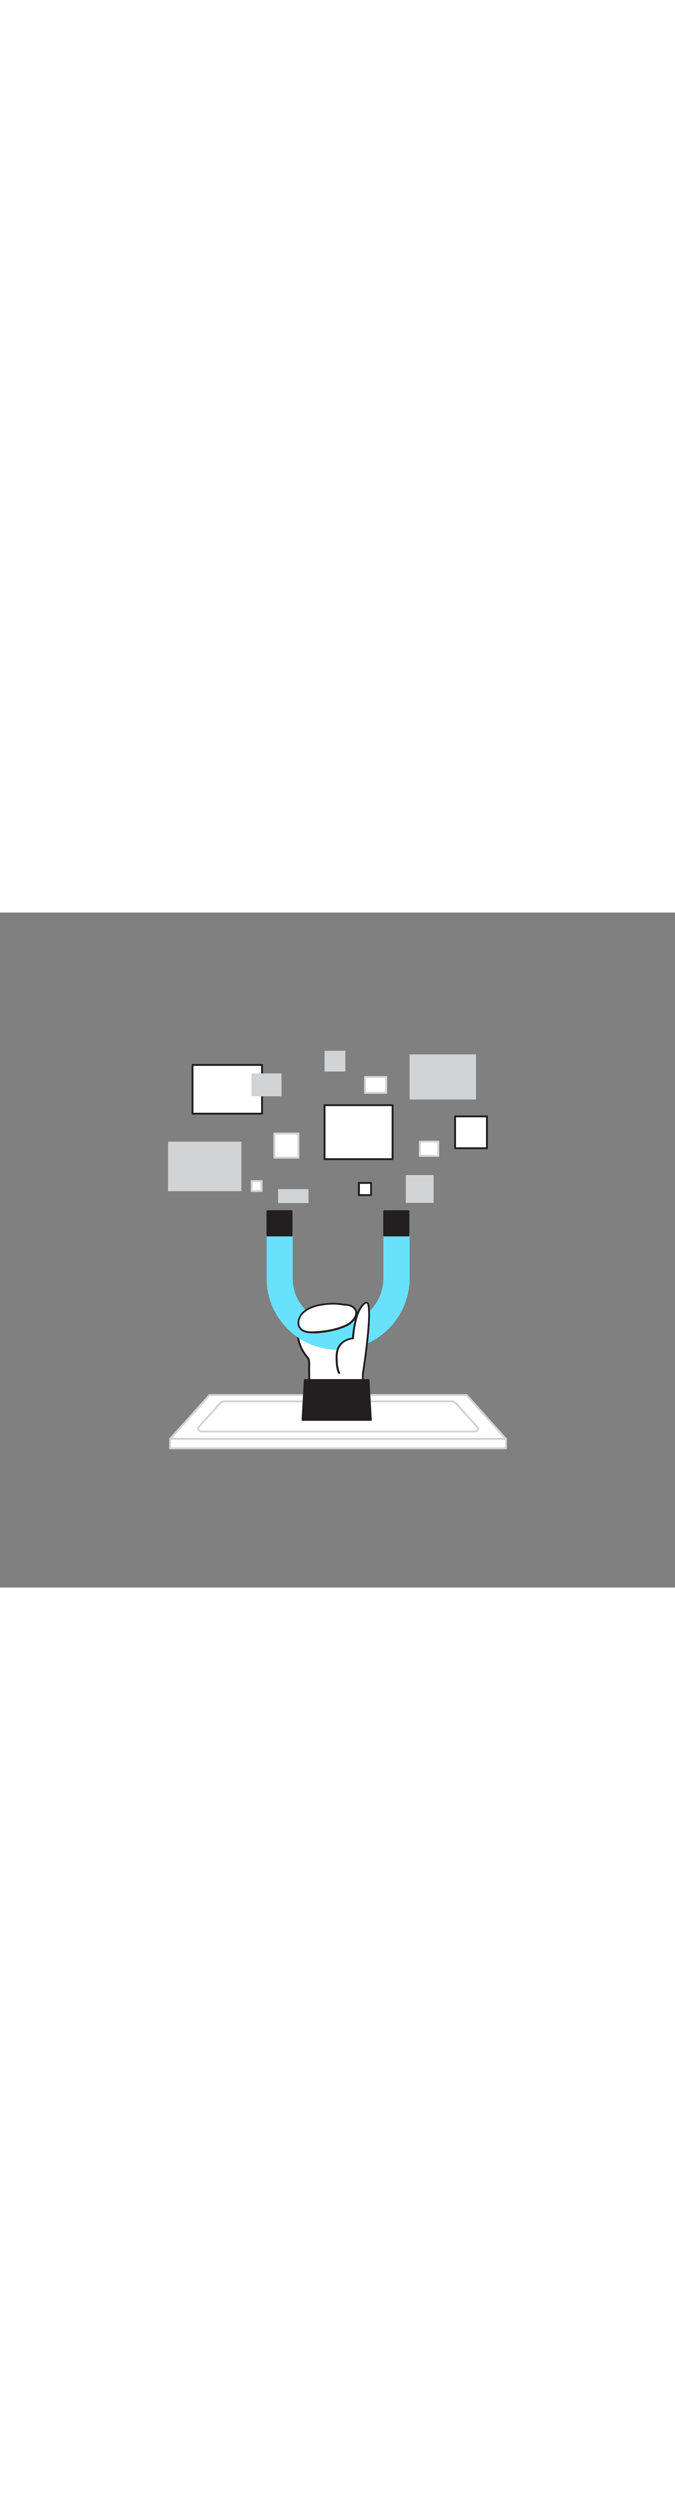 <svg version="1.1" id="Layer_1" xmlns="http://www.w3.org/2000/svg" xmlns:xlink="http://www.w3.org/1999/xlink" x="0px" y="0px" viewBox="0 0 500 500" style="width: 135px;" xml:space="preserve" data-imageid="data-collection-84" imageName="Recopilación de datos" class="illustrations_image">
<rect x="0" y="0" width="500" height="500" fill="#808080" stroke="none"/>
<style type="text/css">
	.st0_data-collection-84{fill:#FFFFFF;}
	.st1_data-collection-84{fill:#D1D3D4;}
	.st2_data-collection-84{fill:#231F20;}
	.st3_data-collection-84{fill:#68E1FD;}
</style>
<g id="Screen_data-collection-84">
	<polygon class="st0_data-collection-84" points="374.8,389.9 126,389.9 155.2,357.5 345.6,357.5 &#9;"/>
	<path class="st1_data-collection-84" d="M374.8,390.6H126c-0.4,0-0.7-0.3-0.7-0.7c0-0.2,0.1-0.4,0.2-0.5l29.2-32.5c0.1-0.1,0.3-0.2,0.5-0.2h190.5&#10;&#9;&#9;c0.2,0,0.4,0.1,0.5,0.2l29.1,32.5c0.3,0.3,0.2,0.7,0,1C375.1,390.6,375,390.7,374.8,390.6L374.8,390.6z M127.6,389.2h245.6&#10;&#9;&#9;l-27.9-31.1H155.5L127.6,389.2z"/>
	<path class="st0_data-collection-84" d="M163,363.5l-15.9,17.7c-1.3,1.4,0.1,3.3,2.4,3.3h201.7c2.3,0,3.7-1.9,2.4-3.3l-15.9-17.7&#10;&#9;&#9;c-0.9-0.9-2.2-1.4-3.5-1.4H166.5C165.2,362,163.9,362.5,163,363.5z"/>
	<path class="st1_data-collection-84" d="M351.2,385.1H149.6c-1.4,0.1-2.7-0.7-3.4-1.9c-0.4-0.9-0.2-1.9,0.5-2.5l15.8-17.7c1.1-1.1,2.5-1.6,4-1.6h167.8&#10;&#9;&#9;c1.5,0,3,0.5,4,1.6l15.8,17.7c0.7,0.7,0.9,1.7,0.5,2.5C354,384.5,352.7,385.2,351.2,385.1z M163,363.5l0.5,0.5l-15.9,17.7&#10;&#9;&#9;c-0.3,0.3-0.4,0.7-0.2,1c0.4,0.7,1.3,1.1,2.1,1.1h201.7c0.9,0.1,1.7-0.3,2.1-1.1c0.1-0.3,0.1-0.7-0.2-1l-15.9-17.7&#10;&#9;&#9;c-0.8-0.8-1.9-1.2-3-1.2H166.5c-1.1,0-2.2,0.4-3,1.2L163,363.5z"/>
	<rect x="126" y="389.9" class="st0_data-collection-84" width="248.8" height="7"/>
	<path class="st1_data-collection-84" d="M374.8,397.6H126c-0.4,0-0.7-0.3-0.7-0.7l0,0v-7c0-0.4,0.3-0.7,0.7-0.7h0h248.8c0.4,0,0.7,0.3,0.7,0.7v0v7&#10;&#9;&#9;C375.5,397.3,375.2,397.6,374.8,397.6L374.8,397.6z M126.7,396.2h247.4v-5.6H126.7L126.7,396.2z"/>
</g>
<g id="Hand_magnet_data-collection-84">
	<path class="st0_data-collection-84" d="M228,330c-5.5-6.5-7.2-12.1-8-20.7c-0.3-1.8-0.1-3.7,0.3-5.4c0.9-2.7,3.4-4.6,6-6c4.8-2.5,10.2-3.6,15.7-3.1&#10;&#9;&#9;c5.9,0.5,10.4,3.8,15.5,6.5c4.4,2.3,10,4.9,11.1,10c0.8,3.5,0.1,21.7,0.1,25.3c0,11.9,0,34.8,0,34.8h-39.5l-0.4-34.8&#10;&#9;&#9;C228.9,336.5,229.4,331.6,228,330z"/>
	<path class="st2_data-collection-84" d="M268.8,372h-39.5c-0.4,0-0.7-0.3-0.7-0.7c0,0,0,0,0,0l-0.4-34.8c0.2-1.9,0.2-5.1-0.7-6.1l0,0&#10;&#9;&#9;c-5.9-7-7.5-13-8.2-21.1c-0.3-1.9-0.1-3.9,0.4-5.7c0.9-2.5,3-4.6,6.3-6.4c5-2.6,10.5-3.7,16.1-3.2c4.8,0.4,8.6,2.5,12.6,4.8&#10;&#9;&#9;c1,0.6,2.1,1.2,3.1,1.7l0.8,0.4c4.2,2.2,9.5,5,10.7,10.1c0.6,2.7,0.4,14.2,0.2,21c0,2-0.1,3.6-0.1,4.4c0,11.9,0,34.8,0,34.8&#10;&#9;&#9;C269.5,371.7,269.2,372,268.8,372L268.8,372z M230,370.6h38.1c0-3.9,0-23.5,0-34.1c0-0.8,0-2.4,0.1-4.4c0.1-6.3,0.4-18.1-0.2-20.7&#10;&#9;&#9;c-1-4.5-5.8-7-10-9.1l-0.8-0.4c-1.1-0.6-2.1-1.2-3.2-1.8c-3.9-2.2-7.6-4.3-12-4.6c-5.3-0.4-10.6,0.6-15.3,3.1&#10;&#9;&#9;c-3,1.6-4.9,3.5-5.6,5.6c-0.5,1.7-0.6,3.4-0.3,5.1c0.7,8,2.2,13.6,7.9,20.3l0,0c1.5,1.8,1,6.5,1,7.1L230,370.6z"/>
	<polygon class="st2_data-collection-84" points="274.7,375.8 224.2,375.8 225.9,346.3 273,346.3 &#9;"/>
	<path class="st2_data-collection-84" d="M274.7,376.5h-50.6c-0.4,0-0.7-0.3-0.7-0.7c0,0,0,0,0,0l1.7-29.5c0-0.4,0.3-0.7,0.7-0.7H273&#10;&#9;&#9;c0.4,0,0.7,0.3,0.7,0.7l1.7,29.5c0,0.2-0.1,0.4-0.2,0.5C275.1,376.4,274.9,376.5,274.7,376.5z M224.9,375.1H274l-1.6-28.1h-45.8&#10;&#9;&#9;L224.9,375.1z"/>
	<path class="st3_data-collection-84 targetColor" d="M302.6,221.2V271c0,28.8-23.4,52.2-52.2,52.3c-28.8,0-52.2-23.4-52.3-52.2c0,0,0,0,0,0v-49.8h17.9V271&#10;&#9;&#9;c0,18.9,15.3,34.3,34.3,34.3s34.3-15.3,34.3-34.3c0,0,0,0,0,0v-49.8H302.6z" style="fill: rgb(104, 225, 253);"/>
	<path class="st3_data-collection-84 targetColor" d="M250.4,323.9c-29.2,0-52.9-23.7-52.9-52.9v-49.8c0-0.4,0.3-0.7,0.7-0.7h17.9c0.4,0,0.7,0.3,0.7,0.7V271&#10;&#9;&#9;c0,18.5,15,33.6,33.6,33.6s33.6-15,33.6-33.6v-49.8c0-0.4,0.3-0.7,0.7-0.7l0,0h18c0.4,0,0.7,0.3,0.7,0.7c0,0,0,0,0,0V271&#10;&#9;&#9;C303.3,300.2,279.6,323.9,250.4,323.9z M198.9,221.9V271c0,28.5,23.1,51.6,51.6,51.6S302,299.5,302,271v-49.1h-16.6V271&#10;&#9;&#9;c0.8,19.3-14.2,35.6-33.5,36.4c-19.3,0.8-35.6-14.2-36.4-33.5c0-1,0-1.9,0-2.9v-49.1L198.9,221.9z" style="fill: rgb(104, 225, 253);"/>
	<polygon class="st2_data-collection-84" points="216.1,239.2 216.1,221.2 198.2,221.2 198.2,239.2 207.2,239.2 &#9;"/>
	<path class="st2_data-collection-84" d="M216.1,239.9h-18c-0.4,0-0.7-0.3-0.7-0.7v-18c0-0.4,0.3-0.7,0.7-0.7h17.9c0.4,0,0.7,0.3,0.7,0.7v18&#10;&#9;&#9;C216.8,239.6,216.5,239.9,216.1,239.9z M198.9,238.5h16.6v-16.6h-16.6L198.9,238.5z"/>
	<rect x="284.7" y="221.2" class="st2_data-collection-84" width="18" height="18"/>
	<path class="st2_data-collection-84" d="M302.6,239.9h-18c-0.4,0-0.7-0.3-0.7-0.7c0,0,0,0,0,0v-18c0-0.4,0.3-0.7,0.7-0.7l0,0h18c0.4,0,0.7,0.3,0.7,0.7&#10;&#9;&#9;c0,0,0,0,0,0v18C303.3,239.6,303,239.9,302.6,239.9L302.6,239.9z M285.4,238.5H302v-16.6h-16.6V238.5z"/>
	<path class="st0_data-collection-84" d="M242.2,289.9c-7.1,0.7-14.9,2.5-19,8.1c-2.1,2.8-3,6.9-0.9,9.7c2.3,3.2,7,3.5,11,3.2&#10;&#9;&#9;c8.1-0.5,16.2-1.8,23.5-5.2c5.2-2.5,11.1-9.9,4-14.1c-1.9-1.1-4.4-1-6.5-1.3C250.2,289.7,246.2,289.6,242.2,289.9z"/>
	<path class="st2_data-collection-84" d="M231.2,311.7c-3.4,0-7.4-0.6-9.5-3.6c-2.4-3.2-1.2-7.7,0.9-10.5c4.6-6.1,13.4-7.7,19.5-8.3&#10;&#9;&#9;c4-0.4,8.1-0.3,12.1,0.4c0.5,0.1,1.1,0.1,1.7,0.2c1.8,0,3.5,0.4,5.1,1.2c3.1,1.9,3.7,4.2,3.6,5.9c-0.2,3.9-4.1,7.8-7.7,9.5&#10;&#9;&#9;c-6.4,3-14.2,4.7-23.7,5.3C232.6,311.7,231.9,311.7,231.2,311.7z M246.6,290.4c-1.5,0-2.9,0.1-4.4,0.2l0,0&#10;&#9;&#9;c-5.9,0.6-14.3,2.1-18.6,7.8c-1.8,2.4-2.8,6.2-0.9,8.9c2.2,3,7,3.1,10.4,2.9c9.4-0.5,17-2.2,23.2-5.1c3.2-1.5,6.7-5,6.9-8.3&#10;&#9;&#9;c0.1-1.8-0.9-3.4-3-4.6c-1.4-0.7-2.9-1-4.5-1c-0.6,0-1.2-0.1-1.8-0.2C251.6,290.6,249.1,290.4,246.6,290.4L246.6,290.4z&#10;&#9;&#9; M242.2,289.9L242.2,289.9z"/>
	<path class="st0_data-collection-84" d="M268.8,341.8c0,0,6.9-42.9,3.9-52c-1-3-6.4,1.5-8.7,10.6c-1.3,4.9-2.2,9.9-2.5,14.9c0,0-11.8,0.5-12.1,13&#10;&#9;&#9;c-0.2,9.7,1.8,12.6,1.8,12.6"/>
	<path class="st2_data-collection-84" d="M268.8,342.5h-0.1c-0.4-0.1-0.6-0.4-0.6-0.8c0.1-0.4,6.8-42.9,3.9-51.7c-0.1-0.5-0.4-0.4-0.5-0.4&#10;&#9;&#9;c-1.4,0-5,3.9-6.9,11c-1.3,4.8-2.1,9.8-2.4,14.8c0,0.4-0.3,0.7-0.7,0.7c-0.5,0-11.1,0.6-11.4,12.3c-0.2,9.2,1.7,12.1,1.7,12.2&#10;&#9;&#9;c0.2,0.3,0.2,0.8-0.2,1c0,0,0,0,0,0c-0.3,0.2-0.7,0.2-1-0.1c0,0,0,0,0,0c-0.1-0.1-2.2-3.2-2-13c0.3-11.3,9.6-13.3,12.1-13.6&#10;&#9;&#9;c0.4-4.9,1.2-9.7,2.5-14.5c1.9-7.3,5.7-12,8.2-12c0.9,0,1.7,0.5,1.9,1.4c3,9.2-3.6,50.6-3.9,52.4&#10;&#9;&#9;C269.4,342.3,269.1,342.5,268.8,342.5z"/>
</g>
<g id="Data_box_data-collection-84">
	<rect x="303.4" y="105.1" class="st1_data-collection-84" width="49.2" height="33.4"/>
	<rect x="142.6" y="112.9" class="st0_data-collection-84" width="51.5" height="36.1"/>
	<path class="st2_data-collection-84" d="M194.1,149.7h-51.5c-0.4,0-0.7-0.3-0.7-0.7v-36.1c0-0.4,0.3-0.7,0.7-0.7h51.5c0.4,0,0.7,0.3,0.7,0.7V149&#10;&#9;&#9;C194.8,149.4,194.5,149.7,194.1,149.7C194.1,149.7,194.1,149.7,194.1,149.7z M143.3,148.3h50.1v-34.7h-50.1V148.3z"/>
	<rect x="124.5" y="169.7" class="st1_data-collection-84" width="54.3" height="36.7"/>
	<rect x="337.1" y="150.9" class="st0_data-collection-84" width="23.6" height="23.6"/>
	<path class="st2_data-collection-84" d="M360.8,175.3h-23.7c-0.4,0-0.7-0.3-0.7-0.7c0,0,0,0,0,0v-23.6c0-0.4,0.3-0.7,0.7-0.7l0,0h23.6&#10;&#9;&#9;c0.4,0,0.7,0.3,0.7,0.7c0,0,0,0,0,0v23.6C361.5,174.9,361.1,175.3,360.8,175.3z M337.8,173.9h22.2v-22.2h-22.2V173.9z"/>
	<rect x="240.4" y="142.8" class="st0_data-collection-84" width="50.4" height="40"/>
	<path class="st2_data-collection-84" d="M290.8,183.4h-50.4c-0.4,0-0.7-0.3-0.7-0.7v-40c0-0.4,0.3-0.7,0.7-0.7h50.4c0.4,0,0.7,0.3,0.7,0.7c0,0,0,0,0,0&#10;&#9;&#9;v40C291.5,183.1,291.2,183.4,290.8,183.4L290.8,183.4z M241.1,182h49v-38.6h-49V182z"/>
	<rect x="186.3" y="119.2" class="st1_data-collection-84" width="22.2" height="16.9"/>
	<rect x="300.6" y="194.5" class="st1_data-collection-84" width="20.6" height="20.6"/>
	<rect x="203.2" y="163.7" class="st0_data-collection-84" width="17.9" height="17.9"/>
	<path class="st1_data-collection-84" d="M221.1,182.3h-17.9c-0.4,0-0.7-0.3-0.7-0.7v-17.9c0-0.4,0.3-0.7,0.7-0.7h17.9c0.4,0,0.7,0.3,0.7,0.7v17.9&#10;&#9;&#9;C221.8,182,221.4,182.3,221.1,182.3z M203.9,180.9h16.5v-16.5h-16.5V180.9z"/>
	<rect x="270.4" y="121.8" class="st0_data-collection-84" width="15.7" height="11.8"/>
	<path class="st1_data-collection-84" d="M286.1,134.3h-15.7c-0.4,0-0.7-0.3-0.7-0.7c0,0,0,0,0,0v-11.8c0-0.4,0.3-0.7,0.7-0.7l0,0h15.7&#10;&#9;&#9;c0.4,0,0.7,0.3,0.7,0.7v11.8C286.8,134,286.5,134.3,286.1,134.3L286.1,134.3z M271.1,132.9h14.3v-10.4H271L271.1,132.9z"/>
	<rect x="265.9" y="200.4" class="st0_data-collection-84" width="9" height="9"/>
	<path class="st2_data-collection-84" d="M274.8,210h-9c-0.4,0-0.7-0.3-0.7-0.7c0,0,0,0,0,0v-9c0-0.4,0.3-0.7,0.7-0.7l0,0h9c0.4,0,0.7,0.3,0.7,0.7&#10;&#9;&#9;c0,0,0,0,0,0v9C275.5,209.7,275.2,210,274.8,210z M266.6,208.6h7.6V201h-7.6V208.6z"/>
	<rect x="206" y="204.9" class="st1_data-collection-84" width="22.5" height="10.3"/>
	<rect x="186.3" y="198.9" class="st0_data-collection-84" width="7.4" height="7.4"/>
	<path class="st1_data-collection-84" d="M193.8,207h-7.4c-0.4,0-0.7-0.3-0.7-0.7v-7.4c0-0.4,0.3-0.7,0.7-0.7h7.4c0.4,0,0.7,0.3,0.7,0.7v7.4&#10;&#9;&#9;C194.4,206.7,194.1,207,193.8,207z M187,205.6h6v-6h-6V205.6z"/>
	<rect x="240.4" y="102.4" class="st1_data-collection-84" width="15.4" height="15.4"/>
	<rect x="311" y="169.7" class="st0_data-collection-84" width="13.7" height="10.7"/>
	<path class="st1_data-collection-84" d="M324.6,181H311c-0.4,0-0.7-0.3-0.7-0.7c0,0,0,0,0,0v-10.6c0-0.4,0.3-0.7,0.7-0.7l0,0h13.7&#10;&#9;&#9;c0.4,0,0.7,0.3,0.7,0.7c0,0,0,0,0,0v10.7C325.4,180.7,325,181,324.6,181C324.7,181,324.7,181,324.6,181z M311.6,179.6H324v-9.3&#10;&#9;&#9;h-12.3L311.6,179.6z"/>
</g>
</svg>